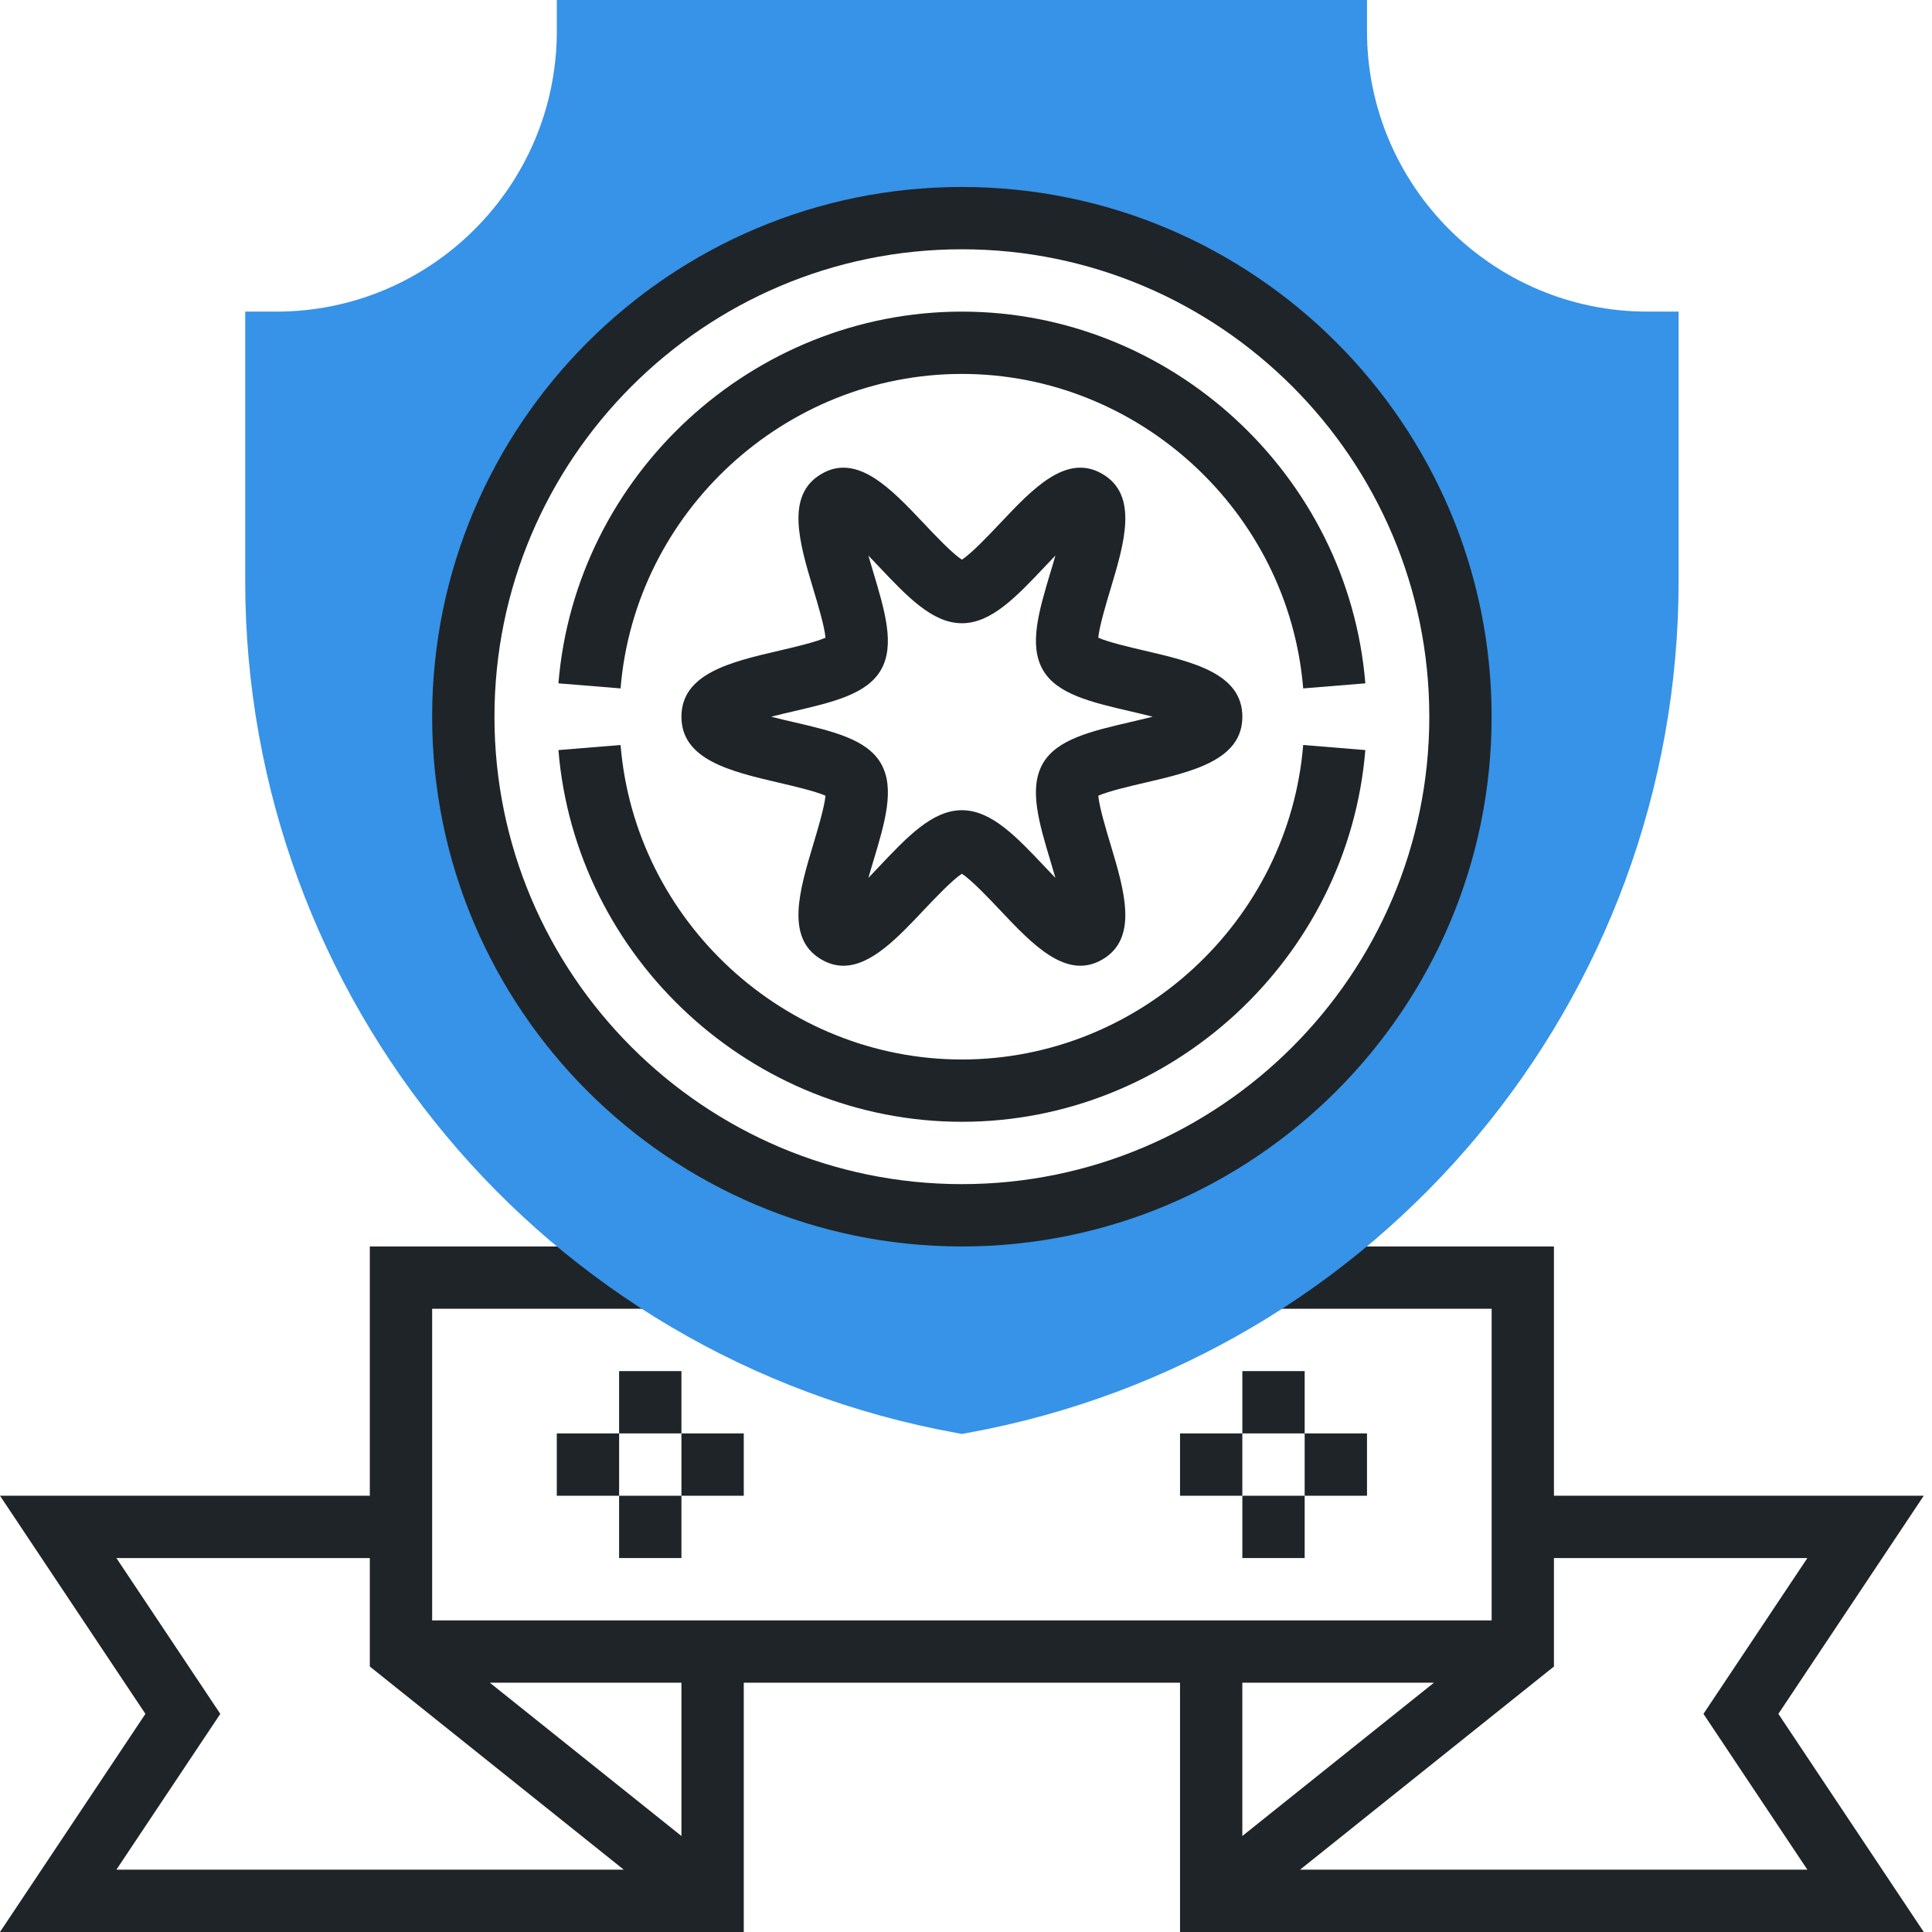 <?xml version="1.0" encoding="UTF-8"?> <svg xmlns="http://www.w3.org/2000/svg" width="72" height="72" viewBox="0 0 72 72" fill="none"><rect width="72" height="72" fill="white"></rect><path d="M71.693 55.742H57.911V46.452H47.426V48.774H55.589V60.387H16.105V48.774H24.266V46.452H13.782V55.742H0L5.419 63.871L0 72H27.718V62.71H43.976V72H71.693L66.275 63.871L71.693 55.742ZM8.21 63.871L4.338 58.065H13.782V62.106L23.246 69.677H4.338L8.21 63.871ZM25.395 68.422L18.255 62.71H25.395V68.422ZM53.439 62.71L46.298 68.422V62.71H53.439ZM67.355 69.677H48.449L57.911 62.106V58.065H67.355L63.483 63.871L67.355 69.677Z" fill="#1F2428"></path><path d="M46.299 55.742H48.621V58.064H46.299V55.742Z" fill="#1F2428"></path><path d="M48.621 53.419H50.944V55.742H48.621V53.419Z" fill="#1F2428"></path><path d="M43.976 53.419H46.298V55.742H43.976V53.419Z" fill="#1F2428"></path><path d="M23.072 55.742H25.395V58.064H23.072V55.742Z" fill="#1F2428"></path><path d="M25.395 53.419H27.718V55.742H25.395V53.419Z" fill="#1F2428"></path><path d="M20.75 53.419H23.073V55.742H20.75V53.419Z" fill="#1F2428"></path><path d="M46.299 51.097H48.621V53.419H46.299V51.097Z" fill="#1F2428"></path><path d="M23.072 51.097H25.395V53.419H23.072V51.097Z" fill="#1F2428"></path><path d="M61.396 11.613C55.632 11.613 50.944 6.925 50.944 1.161V0H20.751V1.161C20.751 6.925 16.062 11.613 10.299 11.613H9.138V21.647C9.138 37.254 20.283 50.609 35.639 53.401L35.847 53.439L36.055 53.401C51.411 50.609 62.557 37.254 62.557 21.647V11.613H61.396ZM35.847 45.29C25.585 45.29 17.267 36.972 17.267 26.71C17.267 16.448 25.585 8.129 35.847 8.129C46.11 8.129 54.428 16.448 54.428 26.71C54.428 36.972 46.11 45.29 35.847 45.29Z" fill="#3693E7"></path><path d="M31.43 35.99C31.163 35.99 30.892 35.92 30.618 35.761C29.255 34.974 29.792 33.188 30.31 31.46C30.471 30.925 30.724 30.078 30.764 29.654C30.384 29.485 29.561 29.294 29.038 29.172C27.247 28.753 25.395 28.323 25.395 26.71C25.395 25.096 27.247 24.664 29.038 24.248C29.561 24.126 30.384 23.934 30.764 23.766C30.727 23.341 30.471 22.494 30.31 21.958C29.792 20.231 29.256 18.446 30.618 17.659C31.949 16.883 33.208 18.213 34.422 19.498C34.833 19.934 35.489 20.629 35.847 20.856C36.204 20.629 36.862 19.933 37.273 19.498C38.486 18.214 39.739 16.882 41.076 17.659C42.438 18.446 41.902 20.232 41.384 21.959C41.223 22.494 40.969 23.341 40.93 23.766C41.309 23.934 42.133 24.126 42.656 24.248C44.446 24.666 46.299 25.096 46.299 26.71C46.299 28.323 44.446 28.755 42.656 29.172C42.133 29.294 41.309 29.485 40.93 29.654C40.967 30.078 41.223 30.925 41.384 31.462C41.902 33.189 42.437 34.974 41.076 35.761C39.744 36.534 38.486 35.207 37.272 33.921C36.861 33.486 36.204 32.79 35.847 32.564C35.489 32.79 34.832 33.487 34.421 33.921C33.457 34.941 32.468 35.99 31.43 35.99ZM28.739 26.71C29.031 26.784 29.327 26.854 29.564 26.908C31.036 27.251 32.305 27.547 32.828 28.448C33.363 29.374 32.98 30.65 32.536 32.127C32.484 32.299 32.422 32.503 32.363 32.716C32.496 32.576 32.626 32.442 32.733 32.326C33.814 31.182 34.747 30.194 35.847 30.194C36.947 30.194 37.88 31.182 38.96 32.326C39.071 32.442 39.197 32.576 39.332 32.716C39.27 32.503 39.211 32.3 39.159 32.128C38.715 30.651 38.332 29.374 38.866 28.449C39.389 27.547 40.66 27.251 42.13 26.908C42.367 26.853 42.663 26.784 42.957 26.709C42.663 26.634 42.367 26.565 42.13 26.51C40.66 26.168 39.39 25.871 38.868 24.97C38.332 24.045 38.715 22.768 39.159 21.291C39.211 21.119 39.273 20.915 39.332 20.703C39.198 20.841 39.07 20.976 38.961 21.093C37.88 22.238 36.947 23.226 35.847 23.226C34.747 23.226 33.814 22.238 32.733 21.094C32.623 20.978 32.496 20.843 32.362 20.704C32.423 20.916 32.483 21.119 32.535 21.291C32.978 22.768 33.362 24.046 32.828 24.97C32.305 25.872 31.035 26.169 29.563 26.511C29.327 26.566 29.031 26.634 28.739 26.71Z" fill="#1F2428"></path><path d="M35.846 46.452C24.96 46.452 16.105 37.596 16.105 26.71C16.105 15.824 24.96 6.968 35.846 6.968C46.732 6.968 55.588 15.824 55.588 26.71C55.588 37.596 46.732 46.452 35.846 46.452ZM35.846 9.29C26.241 9.29 18.427 17.105 18.427 26.71C18.427 36.315 26.241 44.129 35.846 44.129C45.452 44.129 53.266 36.315 53.266 26.71C53.266 17.105 45.452 9.29 35.846 9.29Z" fill="#1F2428"></path><path d="M35.847 41.806C28.052 41.806 21.448 35.721 20.811 27.953L23.127 27.764C23.665 34.336 29.252 39.484 35.847 39.484C42.442 39.484 48.029 34.336 48.566 27.764L50.882 27.953C50.246 35.721 43.642 41.806 35.847 41.806Z" fill="#1F2428"></path><path d="M48.566 25.655C48.029 19.084 42.442 13.935 35.847 13.935C29.252 13.935 23.665 19.084 23.127 25.655L20.811 25.466C21.448 17.698 28.052 11.613 35.847 11.613C43.642 11.613 50.246 17.698 50.882 25.466L48.566 25.655Z" fill="#1F2428"></path></svg> 
